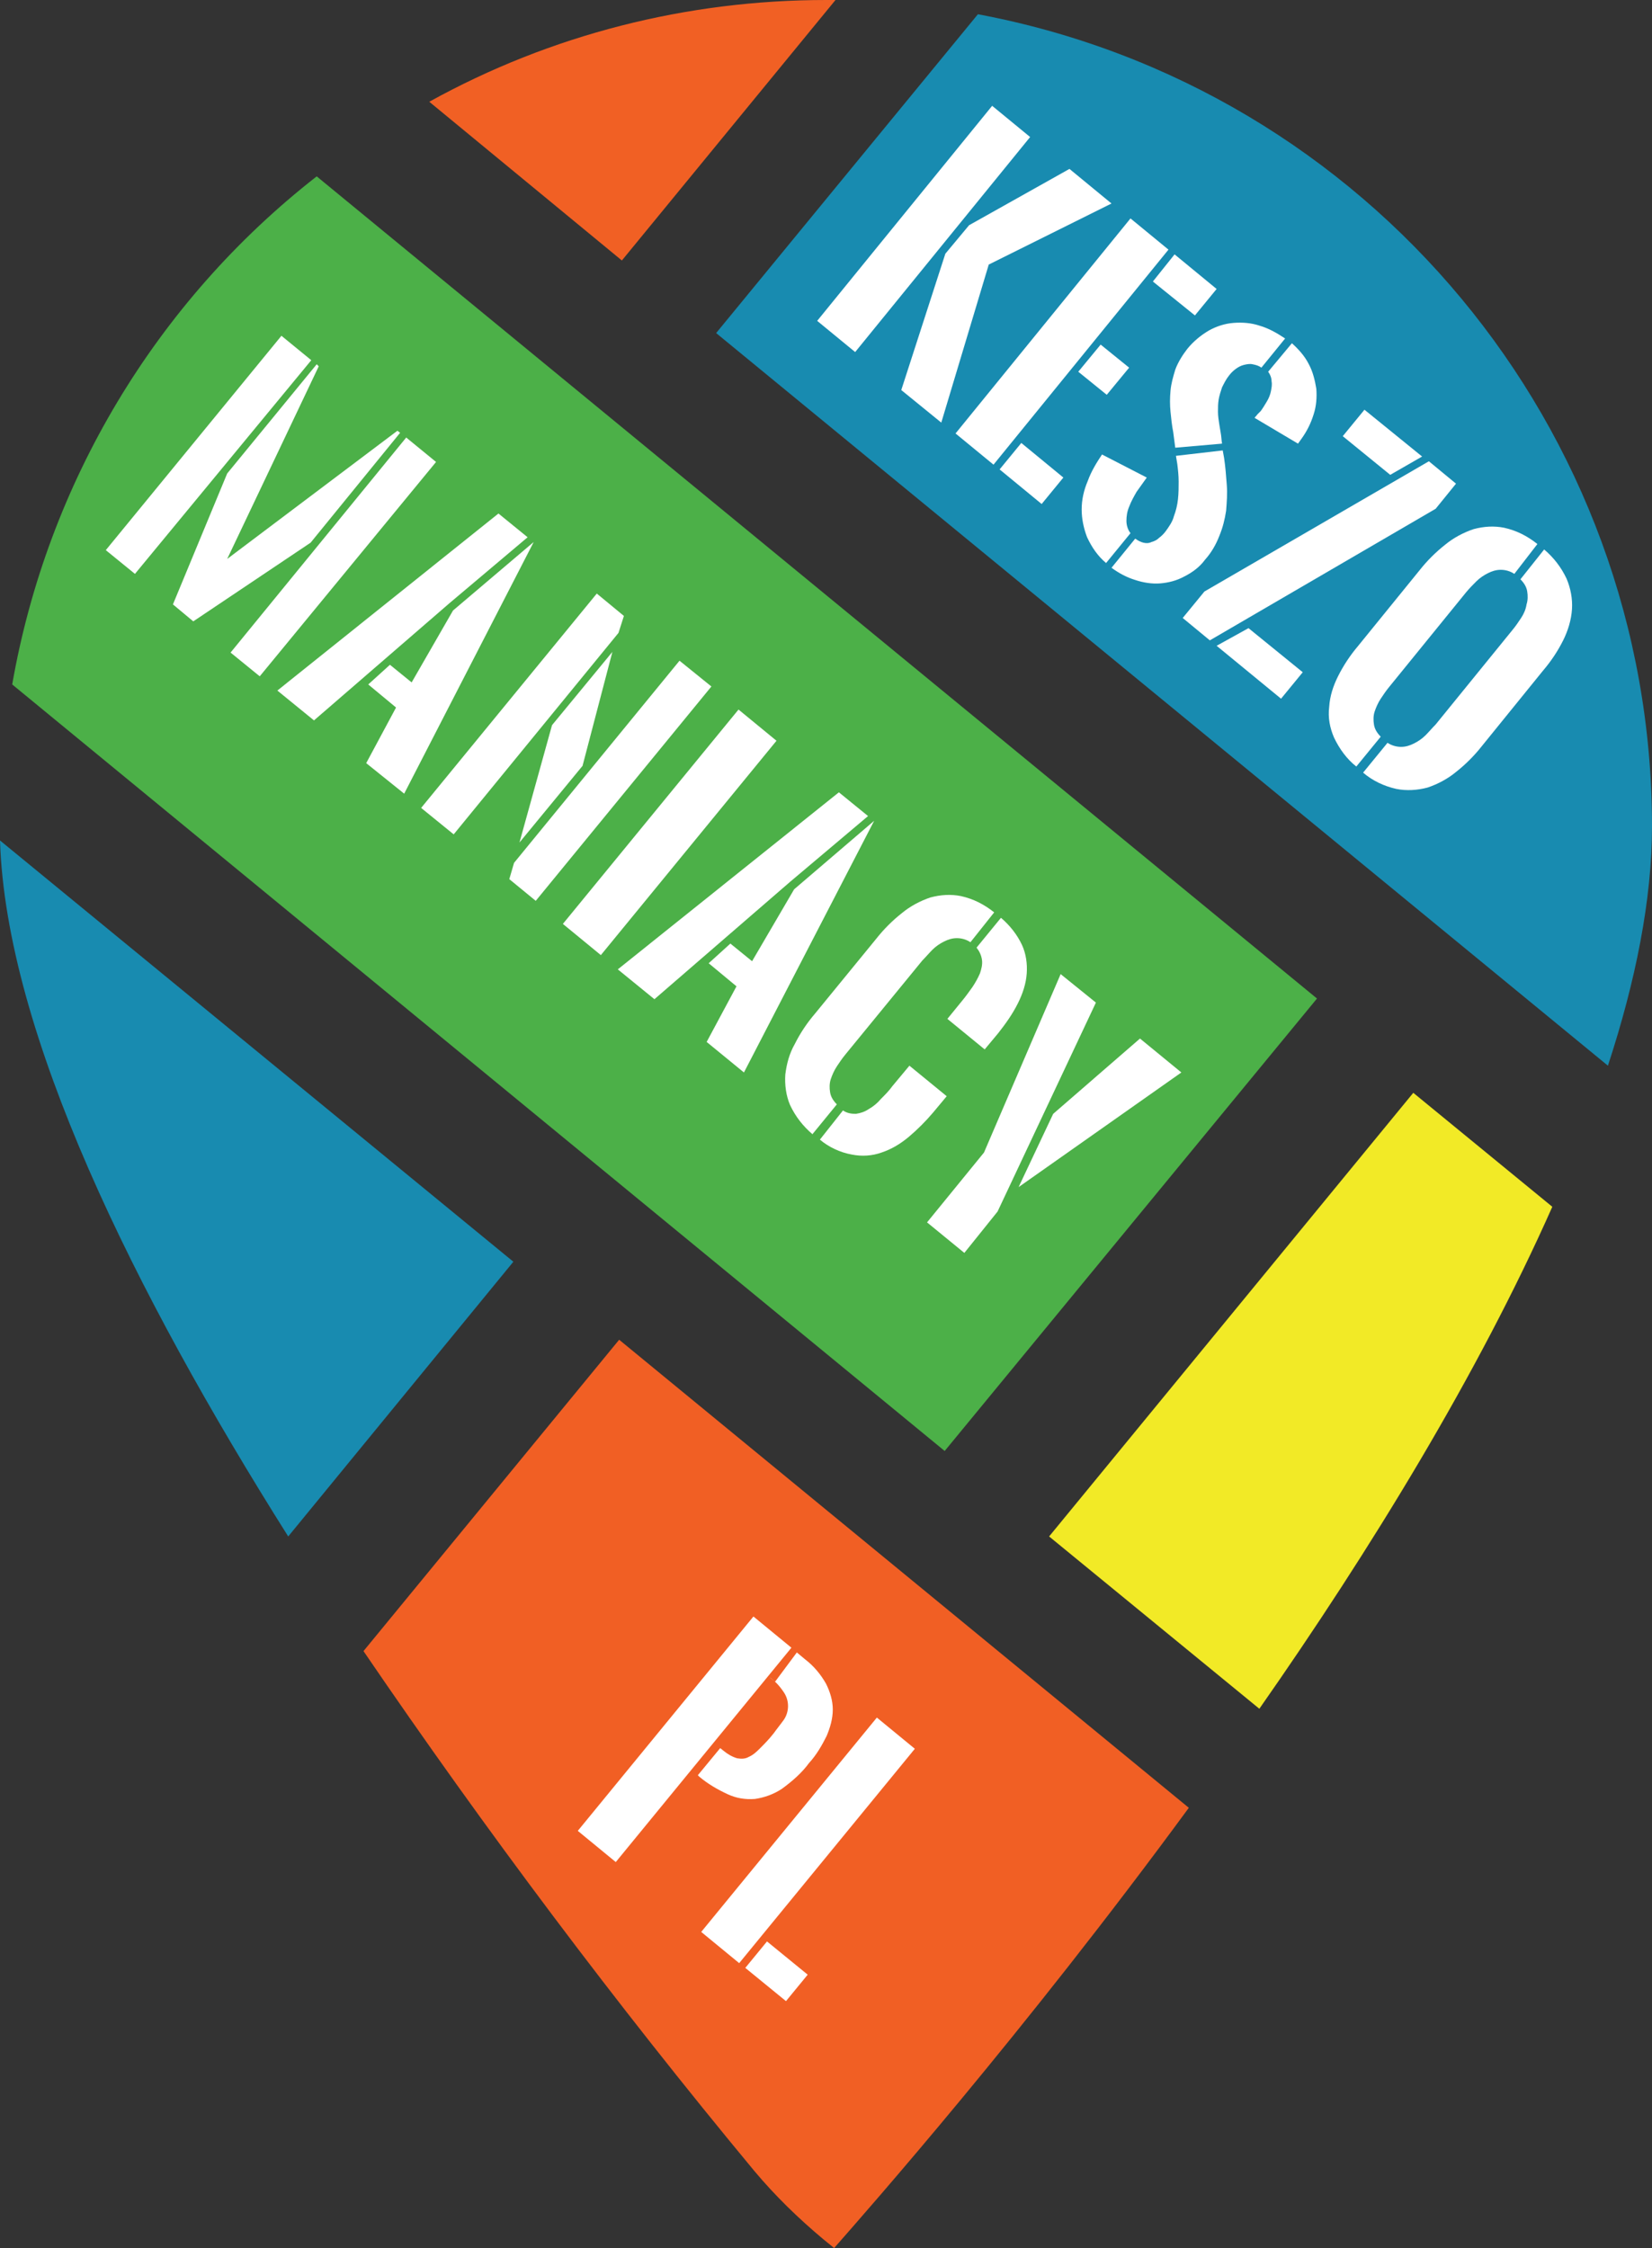 <?xml version="1.0" encoding="utf-8"?>
<!-- Generator: Adobe Illustrator 19.2.1, SVG Export Plug-In . SVG Version: 6.00 Build 0)  -->
<svg version="1.1" id="Layer_1" xmlns="http://www.w3.org/2000/svg" xmlns:xlink="http://www.w3.org/1999/xlink" x="0px" y="0px"
	 viewBox="0 0 243.6 331.4" style="enable-background:new 0 0 243.6 331.4;" xml:space="preserve">
<rect x="0" y="0" width="243.6" height="331.4" fill="#333333" stroke="none"/>
<style type="text/css">
	.st0{fill:none;}
	.st1{fill:#F2EA26;}
	.st2{fill:#4CB048;}
	.st3{fill:#188BB0;}
	.st4{fill:#F15F24;}
	.st5{fill:#F16024;}
	.st6{fill:#FFFFFF;}
</style>
<title>LOGOTYP_FINAL</title>
<path class="st0" d="M175.3,266.5c3.5-4.7,7-9.6,10.4-14.6l-31-25.4l53.7-65.4l20.5,16.8c3.1-6.8,5.8-13.8,8.1-20.8l-131.5-108
	l38.6-47c-6.9-1.3-14-2-21-2.1L91.7,38.3L63.3,15c-5.8,3.2-11.4,6.9-16.6,11l147.5,121.2l-54.8,66.7L1.8,100.9
	C0.6,107.8,0,114.8,0,121.8c0,0.7,0,1.4,0,2.1l75.7,62.2l-33.2,40.4c3.6,5.7,7.3,11.4,11,16.9l37.7-45.9L175.3,266.5z"/>
<path class="st1" d="M154.7,226.5l31,25.4c16.3-23.3,32.2-49.2,43.2-74l-20.5-16.8L154.7,226.5z"/>
<path class="st2" d="M194.2,147.2L46.7,26C23,44.5,7,71.2,1.8,100.9l137.5,113L194.2,147.2z"/>
<path class="st3" d="M0,123.9c0.9,28.4,19.8,66.6,42.5,102.6l33.2-40.5L0,123.9z"/>
<path class="st4" d="M175.3,266.5l-84-69l-37.7,45.9c18,26.4,37.2,52,57.6,76.6c3.1,3.7,6.5,7,10.2,10.1l1.6,1.3
	C128,325.7,150.8,299.9,175.3,266.5z"/>
<path class="st3" d="M237.1,157.1c4.1-12.5,6.5-24.5,6.5-35.3c0-58.6-41.8-108.9-99.4-119.7l-38.6,47L237.1,157.1z"/>
<path class="st5" d="M123.2,0c-0.5,0-0.9,0-1.4,0c-20.5,0-40.6,5.1-58.5,15l28.4,23.4L123.2,0z"/>
<path class="st6" d="M120.5,47.3l25.8-31.7l5.6,4.6l-25.8,31.7L120.5,47.3z M142.9,33.2l14.8-8.3l6.2,5.1l-18.1,9l-7,23.3l-5.9-4.8
	l6.5-20.1L142.9,33.2z"/>
<path class="st6" d="M140.9,63.9l25.8-31.7l5.6,4.6l-25.8,31.7L140.9,63.9z M150.6,65.3l6.2,5.1l-3.2,3.9l-6.2-5.1L150.6,65.3z
	 M162.3,50.8l4.2,3.4l-3.3,4l-4.2-3.4L162.3,50.8z M173.2,37.5l6.2,5.1l-3.2,3.9l-6.2-5L173.2,37.5z"/>
<path class="st6" d="M163.1,83c-1.2-1-2.1-2.3-2.8-3.8c-0.5-1.3-0.8-2.7-0.8-4.1c0-1.4,0.3-2.8,0.9-4.2c0.5-1.4,1.3-2.7,2.1-3.9
	l6.6,3.4c-0.5,0.7-1,1.4-1.5,2.1c-0.4,0.7-0.8,1.4-1.1,2.2c-0.3,0.7-0.4,1.4-0.4,2.1c0,0.6,0.2,1.3,0.6,1.8L163.1,83z M180.3,66.4
	l0.2,1.1c0.2,1.3,0.3,2.7,0.4,4c0.1,1.3,0,2.5-0.1,3.8c-0.2,1.3-0.5,2.5-1,3.7c-0.5,1.3-1.2,2.5-2.1,3.5c-0.8,1.1-1.9,1.9-3.1,2.5
	c-1.1,0.6-2.3,0.9-3.5,1c-1.2,0.1-2.5-0.1-3.7-0.5c-1.3-0.4-2.4-1-3.5-1.8l3.5-4.3c0.4,0.3,0.8,0.5,1.2,0.6c0.4,0.1,0.8,0.1,1.2-0.1
	c0.4-0.1,0.8-0.3,1.1-0.6c0.4-0.3,0.7-0.6,1-1c0.5-0.7,1-1.4,1.2-2.2c0.3-0.8,0.5-1.6,0.6-2.5c0.1-0.9,0.1-1.8,0.1-2.6
	c0-0.9-0.1-1.8-0.2-2.6l-0.2-1.2L180.3,66.4z M173.3,66l-0.3-2.3c-0.2-1-0.3-2-0.4-3c-0.1-1-0.1-2,0-3.1c0.1-1.1,0.4-2.1,0.7-3.1
	c0.4-1.1,1.1-2.2,1.8-3.1c0.9-1.1,2-2,3.2-2.7c1.1-0.6,2.3-1,3.6-1.1c1.3-0.1,2.6,0,3.8,0.4c1.4,0.4,2.6,1.1,3.8,1.9l-3.5,4.3
	c-0.4-0.3-0.8-0.4-1.3-0.5c-0.4-0.1-0.9,0-1.3,0.1c-0.4,0.1-0.8,0.3-1.2,0.6c-0.4,0.3-0.7,0.6-1,1c-0.4,0.5-0.7,1.1-1,1.7
	c-0.2,0.6-0.4,1.2-0.5,1.8c-0.1,0.6-0.1,1.2-0.1,1.8c0,0.6,0.1,1.3,0.2,1.9l0.2,1.2c0.1,0.5,0.1,1,0.2,1.6L173.3,66z M190.5,50.6
	c1,0.9,1.9,1.9,2.5,3.1c0.6,1.1,0.9,2.4,1.1,3.6c0.1,1.3,0,2.6-0.4,3.8c-0.4,1.3-1,2.5-1.8,3.6l-0.5,0.7l-6.4-3.8
	c0.1-0.2,0.3-0.3,0.4-0.5c0.2-0.2,0.3-0.3,0.5-0.5c0.3-0.4,0.6-0.9,0.9-1.4c0.3-0.5,0.5-1,0.6-1.5c0.1-0.5,0.2-1,0.1-1.5
	c0-0.5-0.2-1-0.5-1.4L190.5,50.6z"/>
<path class="st6" d="M210.7,68l4,3.3l-3,3.7l-33.3,19.4l-4-3.3l3.2-3.9L210.7,68z M184.1,92.6l8,6.5l-3.2,3.9l-9.5-7.8L184.1,92.6z
	 M205,70l-7-5.7l3.2-3.9l8.5,6.9L205,70z"/>
<path class="st6" d="M223.3,84.6c-0.6-0.4-1.3-0.6-2-0.6c-0.7,0-1.3,0.2-1.9,0.5c-0.6,0.3-1.2,0.7-1.7,1.2c-0.5,0.5-1,1-1.5,1.6
	l-11.3,13.9c-0.5,0.6-0.9,1.2-1.3,1.8c-0.4,0.6-0.7,1.3-0.9,1.9c-0.2,0.6-0.2,1.3-0.1,1.9c0.1,0.7,0.5,1.3,1,1.8l-3.6,4.4
	c-1.4-1.1-2.5-2.6-3.3-4.3c-0.6-1.4-0.9-2.9-0.7-4.5c0.1-1.6,0.6-3.1,1.3-4.5c0.8-1.6,1.8-3.1,2.9-4.4l9.1-11.2
	c1.1-1.4,2.4-2.7,3.8-3.8c1.2-1,2.7-1.8,4.2-2.3c1.5-0.4,3-0.5,4.5-0.2c1.8,0.4,3.4,1.2,4.9,2.4L223.3,84.6z M227.7,81
	c1.4,1.2,2.5,2.6,3.3,4.3c0.6,1.4,0.9,3,0.8,4.5c-0.1,1.6-0.6,3.2-1.3,4.6c-0.8,1.6-1.8,3.1-3,4.5l-9,11.1c-1.1,1.4-2.4,2.7-3.8,3.8
	c-1.2,1-2.7,1.8-4.2,2.3c-1.5,0.4-3.1,0.5-4.6,0.2c-1.8-0.4-3.5-1.2-4.9-2.4l3.6-4.4c0.6,0.4,1.3,0.6,2,0.6c0.7,0,1.3-0.2,1.9-0.5
	c0.6-0.3,1.2-0.7,1.7-1.2c0.5-0.5,1-1.1,1.5-1.6L223,92.9c0.5-0.6,0.9-1.2,1.3-1.8c0.4-0.6,0.7-1.3,0.8-2c0.2-0.6,0.2-1.3,0.1-1.9
	c-0.1-0.7-0.5-1.3-1-1.8L227.7,81z"/>
<path class="st6" d="M15.6,81.1l25.9-31.6l4.4,3.6L19.9,84.6L15.6,81.1z M59,63.8L45.8,80L28.5,91.6l-3-2.5l8-19.3l13.2-16.1L47,54
	L33.5,82.4l25.1-18.9L59,63.8z M34,96.2l25.9-31.7l4.4,3.6L38.3,99.7L34,96.2z"/>
<path class="st6" d="M66.3,88.9l-20,17.3l-5.4-4.4l32.6-26.1l4.3,3.5L66.3,88.9z M78.7,79.9L59.6,117l-5.6-4.5l4.4-8.2l-4.1-3.4
	l3.2-2.9l3.2,2.6L66.8,90L78.7,79.9z"/>
<path class="st6" d="M92,90.8l-0.8,2.5L66.9,123l-4.8-3.9l25.9-31.6L92,90.8z M75.8,127.2l24.4-29.8l4.7,3.8l-25.9,31.6l-3.9-3.2
	L75.8,127.2z M90.3,96.1l-4.4,16.8l-9.3,11.3l4.8-17.3L90.3,96.1z"/>
<path class="st6" d="M108.9,104.6l5.6,4.6l-25.9,31.6l-5.6-4.6L108.9,104.6z"/>
<path class="st6" d="M116.5,130l-20,17.3l-5.4-4.4l32.6-26.1l4.3,3.5L116.5,130z M128.9,121l-19.2,37.1l-5.5-4.5l4.4-8.2l-4.1-3.4
	l3.2-2.9l3.2,2.6l6.2-10.6L128.9,121z"/>
<path class="st6" d="M143.1,138.9c-0.6-0.4-1.3-0.6-2-0.6c-0.7,0-1.3,0.2-1.9,0.5c-0.6,0.3-1.2,0.7-1.7,1.2c-0.5,0.5-1,1.1-1.5,1.6
	l-11.3,13.8c-0.5,0.6-0.9,1.2-1.3,1.8c-0.4,0.6-0.7,1.3-0.9,1.9c-0.2,0.6-0.2,1.3-0.1,1.9c0.1,0.7,0.5,1.3,1,1.8l-3.6,4.4
	c-1.4-1.2-2.5-2.6-3.3-4.3c-0.6-1.4-0.8-3-0.7-4.5c0.2-1.6,0.6-3.1,1.4-4.5c0.8-1.6,1.8-3.1,3-4.5l9-11c1.1-1.4,2.4-2.7,3.8-3.8
	c1.2-1,2.7-1.8,4.2-2.3c1.5-0.4,3-0.5,4.5-0.2c1.8,0.4,3.4,1.2,4.9,2.4L143.1,138.9z M124.3,163.7c0.6,0.4,1.2,0.5,1.9,0.5
	c0.7-0.1,1.3-0.3,1.9-0.7c0.7-0.4,1.3-0.9,1.8-1.5c0.6-0.6,1.2-1.2,1.7-1.9l2.5-3l5.5,4.5l-2,2.4c-1.1,1.3-2.3,2.5-3.6,3.6
	c-1.2,1-2.5,1.8-4,2.3c-1.4,0.5-2.9,0.6-4.4,0.3c-1.7-0.3-3.4-1.1-4.7-2.2L124.3,163.7z M147.6,135.3c1.3,1.1,2.4,2.5,3.1,4
	c0.6,1.3,0.8,2.8,0.7,4.2c-0.1,1.5-0.6,3-1.3,4.4c-0.8,1.6-1.8,3-2.9,4.4l-2,2.4l-5.5-4.5l2.2-2.7c0.5-0.6,1-1.3,1.5-2
	c0.4-0.6,0.8-1.3,1.1-2c0.2-0.6,0.4-1.3,0.3-2c-0.1-0.7-0.4-1.3-0.8-1.8L147.6,135.3z"/>
<path class="st6" d="M142.2,184.7l-5.5-4.5l8.4-10.3l11.3-26.3l5.2,4.2l-14.5,30.8L142.2,184.7z M155.3,164.2l12.8-11.1l6.1,5
	L150.2,175L155.3,164.2z"/>
<path class="st6" d="M90.8,274.5l-5.6-4.6l25.9-31.6l5.6,4.6L90.8,274.5z M117.5,243.6l1.2,1c1.3,1,2.3,2.2,3.1,3.6
	c0.6,1.2,1,2.5,1,3.8c0,1.4-0.4,2.7-0.9,3.9c-0.7,1.4-1.5,2.8-2.6,4c-1.1,1.5-2.5,2.7-4,3.8c-1.2,0.8-2.6,1.3-4,1.5
	c-1.4,0.1-2.7-0.1-4-0.7c-1.5-0.7-2.9-1.5-4.2-2.6l-0.2-0.2l3.3-4l0.5,0.4c0.6,0.5,1.3,0.9,2,1.1c0.6,0.1,1.2,0.1,1.7-0.2
	c0.7-0.3,1.2-0.8,1.7-1.3c0.6-0.6,1.3-1.3,2-2.2c0.5-0.7,1-1.3,1.5-2c0.4-0.6,0.6-1.3,0.6-2c0-0.7-0.2-1.4-0.6-2
	c-0.6-0.9-1.3-1.7-2.2-2.3l0.9,0.7L117.5,243.6z"/>
<path class="st6" d="M103.4,284.8l25.9-31.6l5.6,4.6L109,289.4L103.4,284.8z M113.1,286.2l6,4.9l-3.2,3.9l-6-4.9L113.1,286.2z"/>
</svg>
